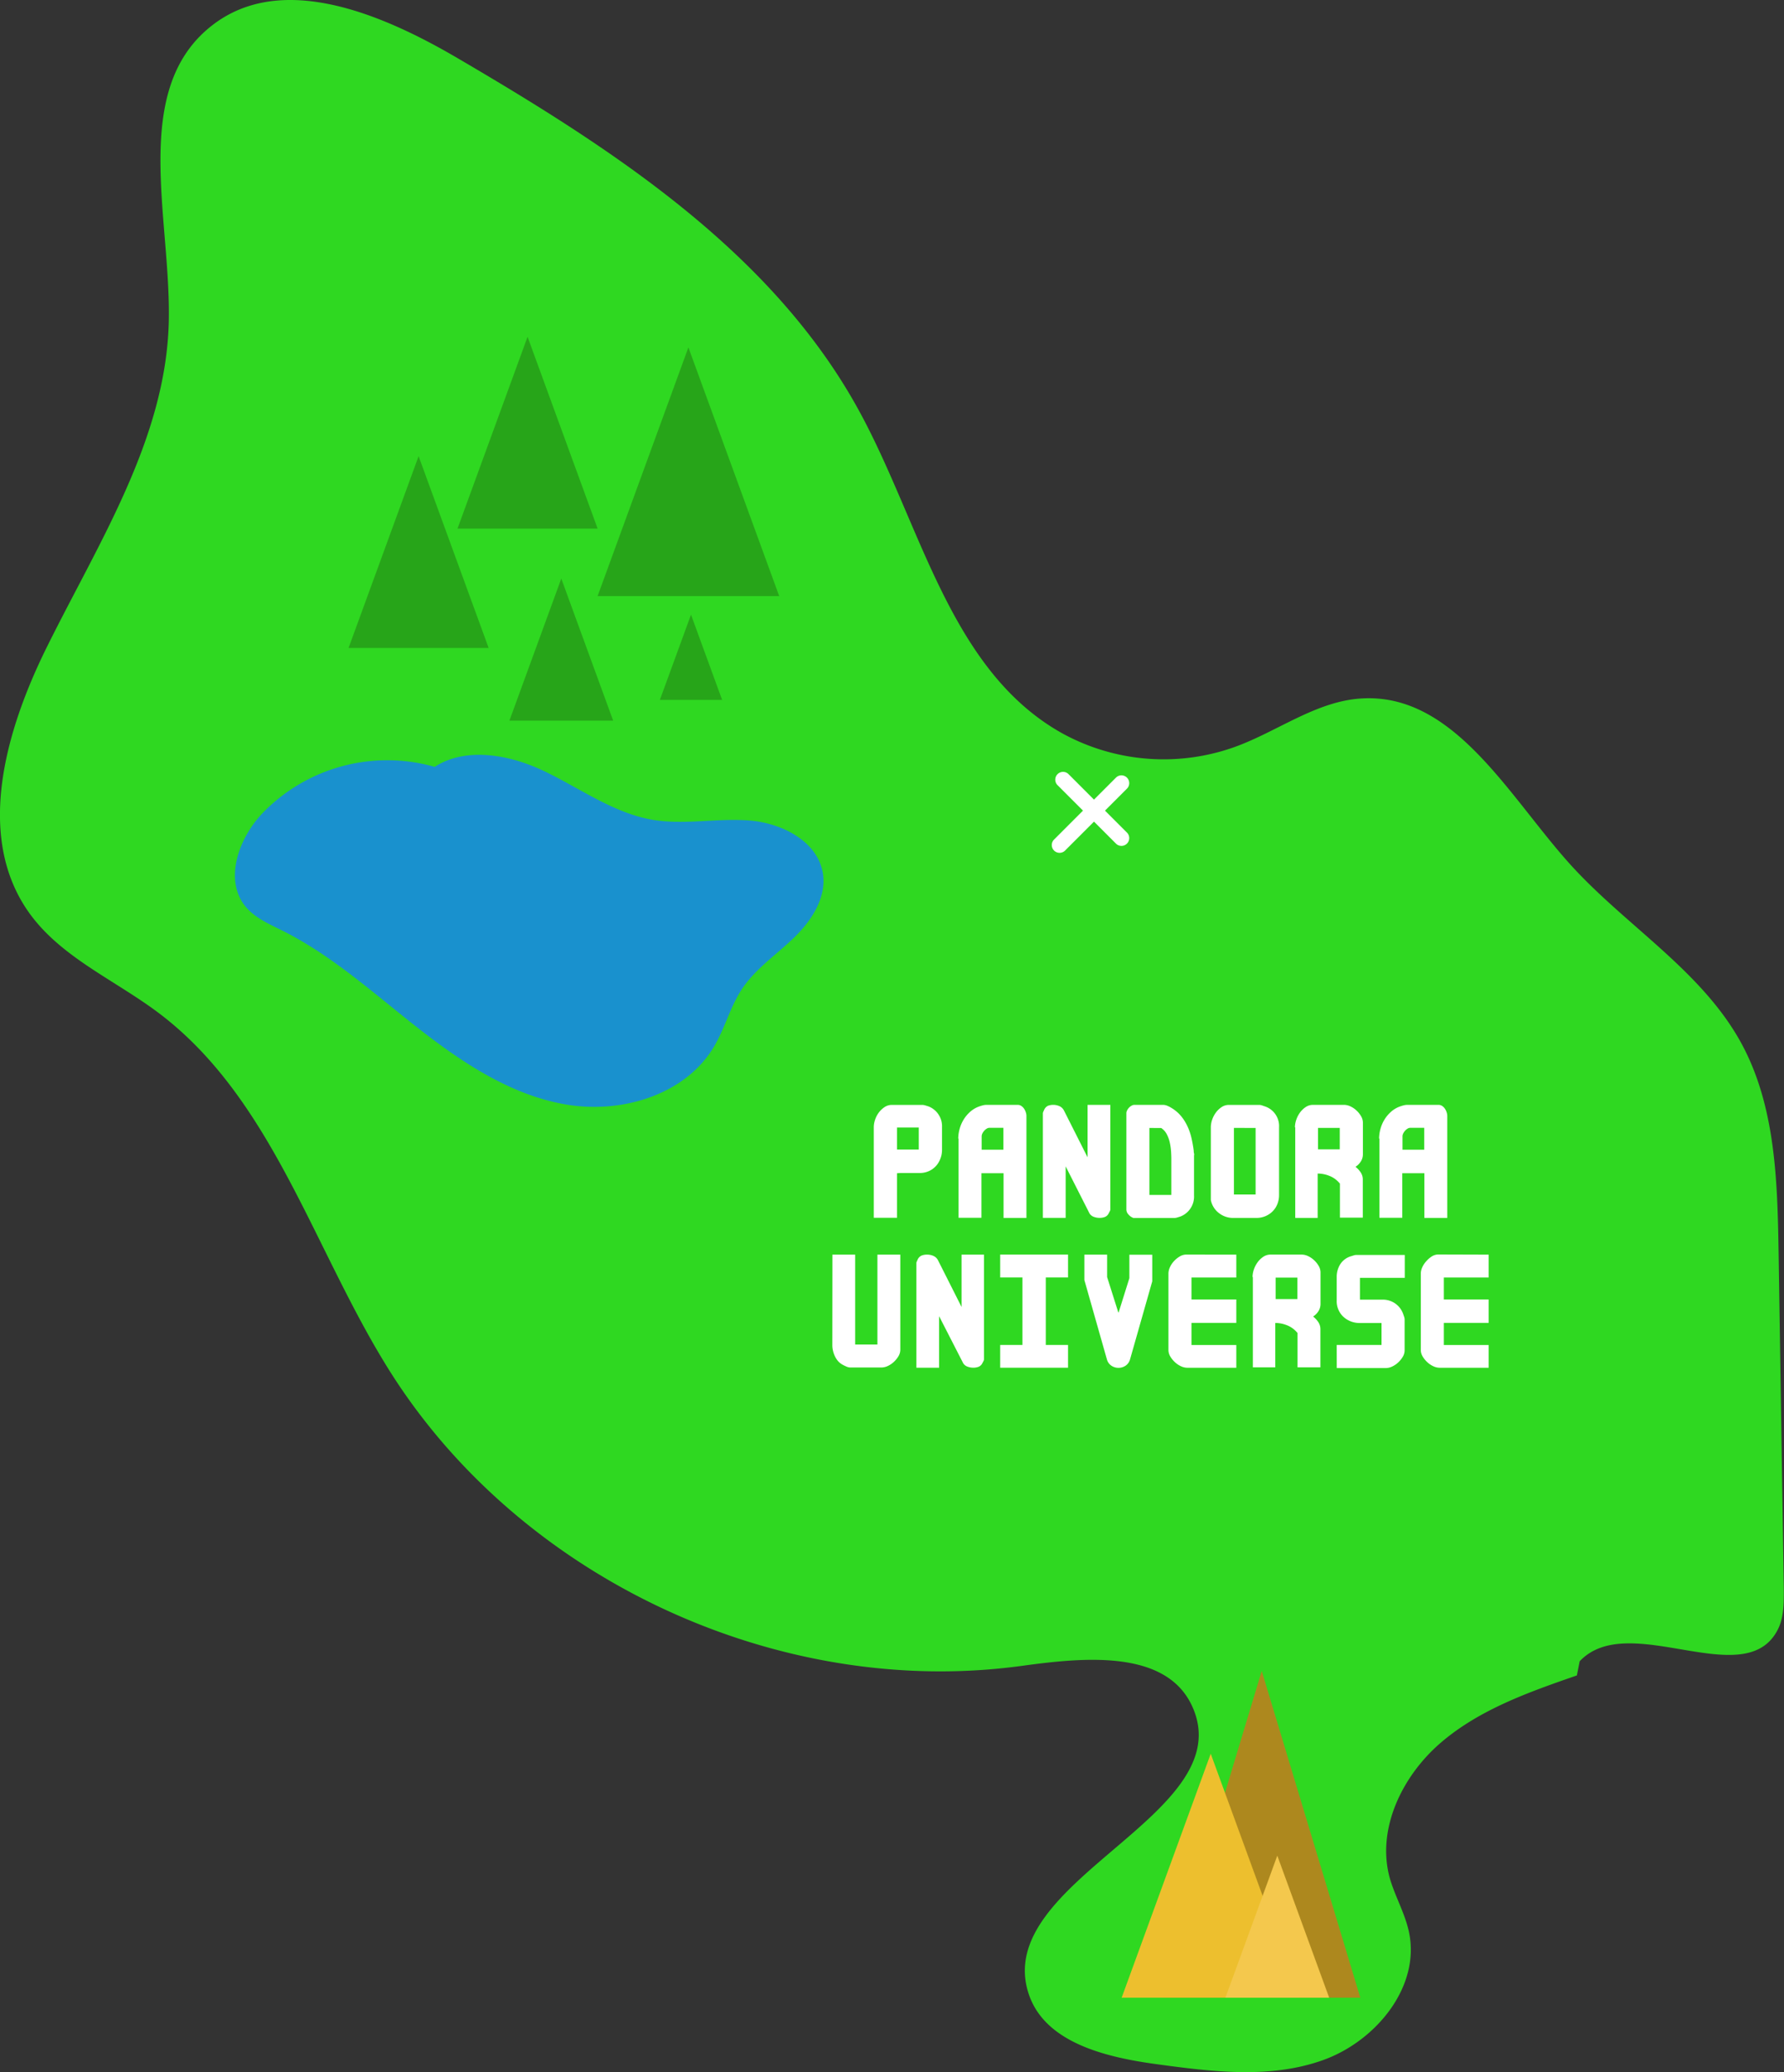 <svg xmlns="http://www.w3.org/2000/svg" viewBox="0 0 343.84 399.16"><rect x="0" y="0" width="343.84" height="399.16" fill="#333333" stroke="none"/><defs><style>.cls-1{fill:#2fd821;}.cls-2{fill:#fff;}.cls-3{fill:#27a519;}.cls-4{fill:#ad881e;}.cls-5{fill:#edbf2e;}.cls-6{fill:#f4c84d;}.cls-7{fill:#1991ce;}</style></defs><title>pandora_map</title><g id="Layer_2" data-name="Layer 2"><g id="Pandora"><path class="cls-1" d="M303.92,322.74c-9.27,3.21-18.77,6.56-26.21,12.94s-12.44,16.61-9.86,26.07c1,3.49,2.86,6.67,3.66,10.2,2.4,10.6-6.22,21.17-16.44,24.86s-21.48,2.27-32.25.8c-9.79-1.34-21.46-4.15-24.56-13.54-7.21-21.84,41.05-34.43,31.53-55.36-5-11-20.79-9.47-32.81-7.82-46.79,6.41-96.35-16.59-121.66-56.46C60.46,241,52.71,211.76,30.53,195.09c-8.44-6.34-18.77-10.67-24.91-19.25C-4.8,161.25,1,140.9,8.95,124.81c10-20.22,23-40.19,23.58-62.74C33,42,25,17.25,40.87,4.9,54.22-5.5,73.51,2.61,88.12,11.16c30.14,17.63,61,37.6,77.63,68.3,11.83,21.81,17.35,49.75,39,61.81a40.62,40.62,0,0,0,33.39,2.56c8.2-3,15.63-8.81,24.37-9.29,17.56-1,28,18.32,39.68,31.47,10.77,12.12,25.72,20.78,33.45,35,6.58,12.12,6.94,26.53,7.16,40.32l1,64.68c0,2.73.06,5.59-1.21,8-6.37,12.18-28.7-4-38.13,6"/><path class="cls-2" d="M172.89,226v8.58h-4.48V217.14a4.58,4.58,0,0,1,.25-1.45,4.85,4.85,0,0,1,.72-1.38,4.4,4.4,0,0,1,1.11-1.05,2.47,2.47,0,0,1,1.39-.42h5.95a2.44,2.44,0,0,1,.55.11l.55.17a4.09,4.09,0,0,1,2.63,4v4.38a4.63,4.63,0,0,1-.37,1.83,4.14,4.14,0,0,1-4,2.62l-.59,0-.91,0-1,0-1,0Zm0-8.8v4.23h4.19v-4.23Z"/><path class="cls-2" d="M184.69,219.34a7.07,7.07,0,0,1,.27-1.9,6.9,6.9,0,0,1,.77-1.78,6.62,6.62,0,0,1,1.24-1.48,5.23,5.23,0,0,1,1.64-1q.34-.13.75-.24a3,3,0,0,1,.78-.11h6a1.24,1.24,0,0,1,.69.2,1.94,1.94,0,0,1,.53.52,2.68,2.68,0,0,1,.34.69,2.23,2.23,0,0,1,.13.69v19.68h-4.41V226h-4.26v8.58h-4.41v-1.76q0-1.19,0-2.7t0-3.14q0-1.7,0-3.19t0-2.69v-1.79Zm8.7-2.09H190.7a1,1,0,0,0-.52.16,2.17,2.17,0,0,0-.48.4,2.22,2.22,0,0,0-.36.53,1.25,1.25,0,0,0-.14.54v2.59h4.19Z"/><path class="cls-2" d="M203,212.83a2.91,2.91,0,0,1,1.19.25,1.82,1.82,0,0,1,.88.85l4.54,9V212.83H214V233a.87.87,0,0,1-.12.36l-.19.36a1.4,1.4,0,0,1-.75.71,2.86,2.86,0,0,1-1,.17,3.18,3.18,0,0,1-1.21-.23,1.58,1.58,0,0,1-.86-.86l-4.48-8.83v9.92H201V214.44a1.08,1.08,0,0,1,.11-.35l.17-.38A1.54,1.54,0,0,1,202,213,2.84,2.84,0,0,1,203,212.83Z"/><path class="cls-2" d="M218.31,234.56a2.18,2.18,0,0,1-.81-.61,1.39,1.39,0,0,1-.41-.93V214.43a1.2,1.2,0,0,1,.14-.53,2.18,2.18,0,0,1,.36-.52,2,2,0,0,1,.5-.39,1.1,1.1,0,0,1,.53-.16h5.57a2.16,2.16,0,0,1,.84.2,4.92,4.92,0,0,1,.75.39,7.15,7.15,0,0,1,1.85,1.57,9.16,9.16,0,0,1,1.25,2,11.24,11.24,0,0,1,.77,2.28q.27,1.19.42,2.39c0,.1,0,.28.06.52s0,.38,0,.42v7.66a4.12,4.12,0,0,1-2.63,4.08l-.55.17a2.41,2.41,0,0,1-.55.11h-7.83l-.14,0Zm3.22-17.28v12.9h4.23v-1.35q0-1,0-2.11t0-2.08v-1.38q0-.69-.06-1.54a11.27,11.27,0,0,0-.25-1.67,6.43,6.43,0,0,0-.56-1.54,3.18,3.18,0,0,0-1-1.16.21.21,0,0,0-.16-.06Z"/><path class="cls-2" d="M233.37,231.14v-1.63q0-1.1,0-2.46t0-2.86q0-1.53,0-2.91t0-2.44v-1.69a4.55,4.55,0,0,1,.25-1.44,5,5,0,0,1,.72-1.39,4.29,4.29,0,0,1,1.11-1.06,2.48,2.48,0,0,1,1.39-.42h5.95a2.19,2.19,0,0,1,.55.13l.55.19a4,4,0,0,1,2.63,4V230.2a4.64,4.64,0,0,1-.33,1.75,4.14,4.14,0,0,1-.91,1.39,4.37,4.37,0,0,1-3.11,1.27h-4.45a4.36,4.36,0,0,1-2.79-.94A4.12,4.12,0,0,1,233.37,231.14Zm4.45-13.87v12.83H242V217.28Z"/><path class="cls-2" d="M249.58,217.16a4.57,4.57,0,0,1,.25-1.44,5.08,5.08,0,0,1,.72-1.4,4.29,4.29,0,0,1,1.11-1.07,2.47,2.47,0,0,1,1.39-.42h6a2.94,2.94,0,0,1,1.24.3,4.44,4.44,0,0,1,1.17.8,4.72,4.72,0,0,1,.88,1.11,2.46,2.46,0,0,1,.34,1.21v6.12a2.59,2.59,0,0,1-.41,1.38,3.31,3.31,0,0,1-1,1c.06.08.1.13.13.13a4.72,4.72,0,0,1,.88,1,2.43,2.43,0,0,1,.38,1.32v7.35h-4.41V228l-.25-.28a4.84,4.84,0,0,0-1.85-1.24,6.05,6.05,0,0,0-2.19-.42v8.55h-4.32v-2q0-1.35,0-3.08t0-3.61q0-1.88,0-3.61t0-3.08v-2.07Zm4.45.11v4.13h4.19v-4.13Z"/><path class="cls-2" d="M265.8,219.34a7.07,7.07,0,0,1,.27-1.9,6.9,6.9,0,0,1,.77-1.78,6.62,6.62,0,0,1,1.24-1.48,5.23,5.23,0,0,1,1.64-1q.34-.13.75-.24a3,3,0,0,1,.78-.11h6a1.24,1.24,0,0,1,.69.2,1.94,1.94,0,0,1,.53.52,2.68,2.68,0,0,1,.34.69,2.23,2.23,0,0,1,.13.69v19.68h-4.41V226h-4.26v8.58h-4.41v-1.76q0-1.19,0-2.7t0-3.14q0-1.7,0-3.19t0-2.69v-1.79Zm8.7-2.09h-2.69a1,1,0,0,0-.52.16,2.17,2.17,0,0,0-.48.4,2.22,2.22,0,0,0-.36.53,1.25,1.25,0,0,0-.14.54v2.59h4.19Z"/><path class="cls-2" d="M160.44,241.68h4.38V259h4.29V241.68h4.41V260a2.43,2.43,0,0,1-.34,1.22,4.84,4.84,0,0,1-.88,1.1,4.43,4.43,0,0,1-1.17.8,2.92,2.92,0,0,1-1.24.3h-6a2,2,0,0,1-.83-.21,6.9,6.9,0,0,1-.77-.39,3,3,0,0,1-.8-.67,4.13,4.13,0,0,1-.59-.93,5.21,5.21,0,0,1-.36-1.05,4.74,4.74,0,0,1-.12-1.05Z"/><path class="cls-2" d="M178.72,241.68a2.9,2.9,0,0,1,1.19.25,1.82,1.82,0,0,1,.88.84l4.54,9V241.68h4.32v20.18a.87.87,0,0,1-.12.36l-.19.36a1.4,1.4,0,0,1-.75.71,2.85,2.85,0,0,1-1,.17,3.17,3.17,0,0,1-1.21-.24,1.58,1.58,0,0,1-.86-.86L181,253.54v9.92h-4.38V243.28a1.09,1.09,0,0,1,.11-.35l.17-.38a1.54,1.54,0,0,1,.77-.71A2.84,2.84,0,0,1,178.72,241.68Z"/><path class="cls-2" d="M192.77,259.08h4.29v-13h-4.29v-4.41h13.08v4.41h-4.29v13h4.29v4.38H192.77Z"/><path class="cls-2" d="M209,246.58v-4.9h4.38V246l2.16,6.82h.06l2.07-6.61v-4.51h4.41v5.12l-4.29,15.07a2.17,2.17,0,0,1-.86,1.19,2.47,2.47,0,0,1-2.72,0,2.17,2.17,0,0,1-.86-1.19Z"/><path class="cls-2" d="M238.28,241.68v4.41h-8.64v4.23h8.64v4.51h-8.64v4.26h8.64v4.38h-9.45a2.92,2.92,0,0,1-1.24-.3,4.42,4.42,0,0,1-1.17-.8,4.81,4.81,0,0,1-.88-1.1,2.42,2.42,0,0,1-.34-1.22V245.32a2.94,2.94,0,0,1,.3-1.24,4.4,4.4,0,0,1,.8-1.18,4.82,4.82,0,0,1,1.1-.88,2.41,2.41,0,0,1,1.22-.35Z"/><path class="cls-2" d="M241.41,246a4.57,4.57,0,0,1,.25-1.44,5.07,5.07,0,0,1,.72-1.4,4.27,4.27,0,0,1,1.11-1.07,2.48,2.48,0,0,1,1.39-.42h6a2.94,2.94,0,0,1,1.24.3,4.45,4.45,0,0,1,1.17.8,4.72,4.72,0,0,1,.88,1.11,2.46,2.46,0,0,1,.34,1.21v6.12a2.59,2.59,0,0,1-.41,1.38,3.31,3.31,0,0,1-1,1c.06.08.1.13.13.13a4.72,4.72,0,0,1,.88,1,2.43,2.43,0,0,1,.38,1.32v7.35h-4.41v-6.61l-.25-.28a4.83,4.83,0,0,0-1.85-1.24,6.06,6.06,0,0,0-2.19-.42v8.55h-4.32v-2q0-1.35,0-3.08t0-3.61q0-1.88,0-3.61t0-3.08V246Zm4.45.11v4.13h4.19v-4.13Z"/><path class="cls-2" d="M257.63,259.08h8.64v-4.23l-.85,0-1.28,0-1.3,0-.86,0a4.57,4.57,0,0,1-3.11-1.24,4.11,4.11,0,0,1-1.24-3.12v-4.52a4.54,4.54,0,0,1,.66-2.4,3.66,3.66,0,0,1,2-1.55l.55-.17a2,2,0,0,1,.52-.11h9.39v4.41h-8.64v4.2l.88,0,1.31,0h2.22A4.13,4.13,0,0,1,270.4,253q.06.16.19.55a2.18,2.18,0,0,1,.13.55v6a2.44,2.44,0,0,1-.34,1.23,4.9,4.9,0,0,1-.88,1.1,4.42,4.42,0,0,1-1.17.8,2.92,2.92,0,0,1-1.24.3h-9.45Z"/><path class="cls-2" d="M286.92,241.68v4.41h-8.64v4.23h8.64v4.51h-8.64v4.26h8.64v4.38h-9.45a2.92,2.92,0,0,1-1.24-.3,4.42,4.42,0,0,1-1.17-.8,4.81,4.81,0,0,1-.88-1.1,2.42,2.42,0,0,1-.34-1.22V245.32a2.94,2.94,0,0,1,.3-1.24,4.4,4.4,0,0,1,.8-1.18A4.82,4.82,0,0,1,276,242a2.41,2.41,0,0,1,1.22-.35Z"/><polygon class="cls-3" points="101.68 64.87 88.18 101.82 115.18 101.82 101.68 64.87"/><polygon class="cls-3" points="80.68 87.87 67.18 124.82 94.18 124.82 80.68 87.87"/><polygon class="cls-4" points="243.18 321.87 224.18 384.82 262.18 384.82 243.18 321.87"/><polygon class="cls-5" points="233.35 337.82 216.18 384.82 250.52 384.82 233.35 337.82"/><polygon class="cls-6" points="246.18 357.45 236.18 384.82 256.18 384.82 246.18 357.45"/><polygon class="cls-3" points="108.18 111.45 98.18 138.82 118.18 138.82 108.18 111.45"/><polygon class="cls-3" points="133.18 118.4 127.18 134.82 139.18 134.82 133.18 118.4"/><polygon class="cls-3" points="132.68 66.92 115.18 114.82 150.18 114.82 132.68 66.92"/><path class="cls-7" d="M82.52,148.65c6-5,15.07-3.54,22.12-.22s13.57,8.23,21.27,9.51c6.16,1,12.48-.4,18.7.13s13.07,4.07,14,10.25c.69,4.64-2.22,9.06-5.59,12.32s-7.39,5.94-10,9.85c-2.27,3.42-3.29,7.52-5.37,11.06-5.49,9.32-17.7,13-28.37,11.24s-20.06-8-28.57-14.64-16.63-14.06-26.3-18.89c-2.5-1.25-5.18-2.39-7-4.52-4.31-5.11-1.47-13.16,3.09-18a33.44,33.44,0,0,1,33.92-8.83"/><path class="cls-2" d="M203.79,151.21l11.33,11.33a1.5,1.5,0,0,0,2.12-2.12l-11.33-11.33a1.5,1.5,0,0,0-2.12,2.12Z"/><path class="cls-2" d="M215.12,149.76l-12,12a1.5,1.5,0,0,0,2.12,2.12l12-12a1.5,1.5,0,0,0-2.12-2.12Z"/></g></g></svg>